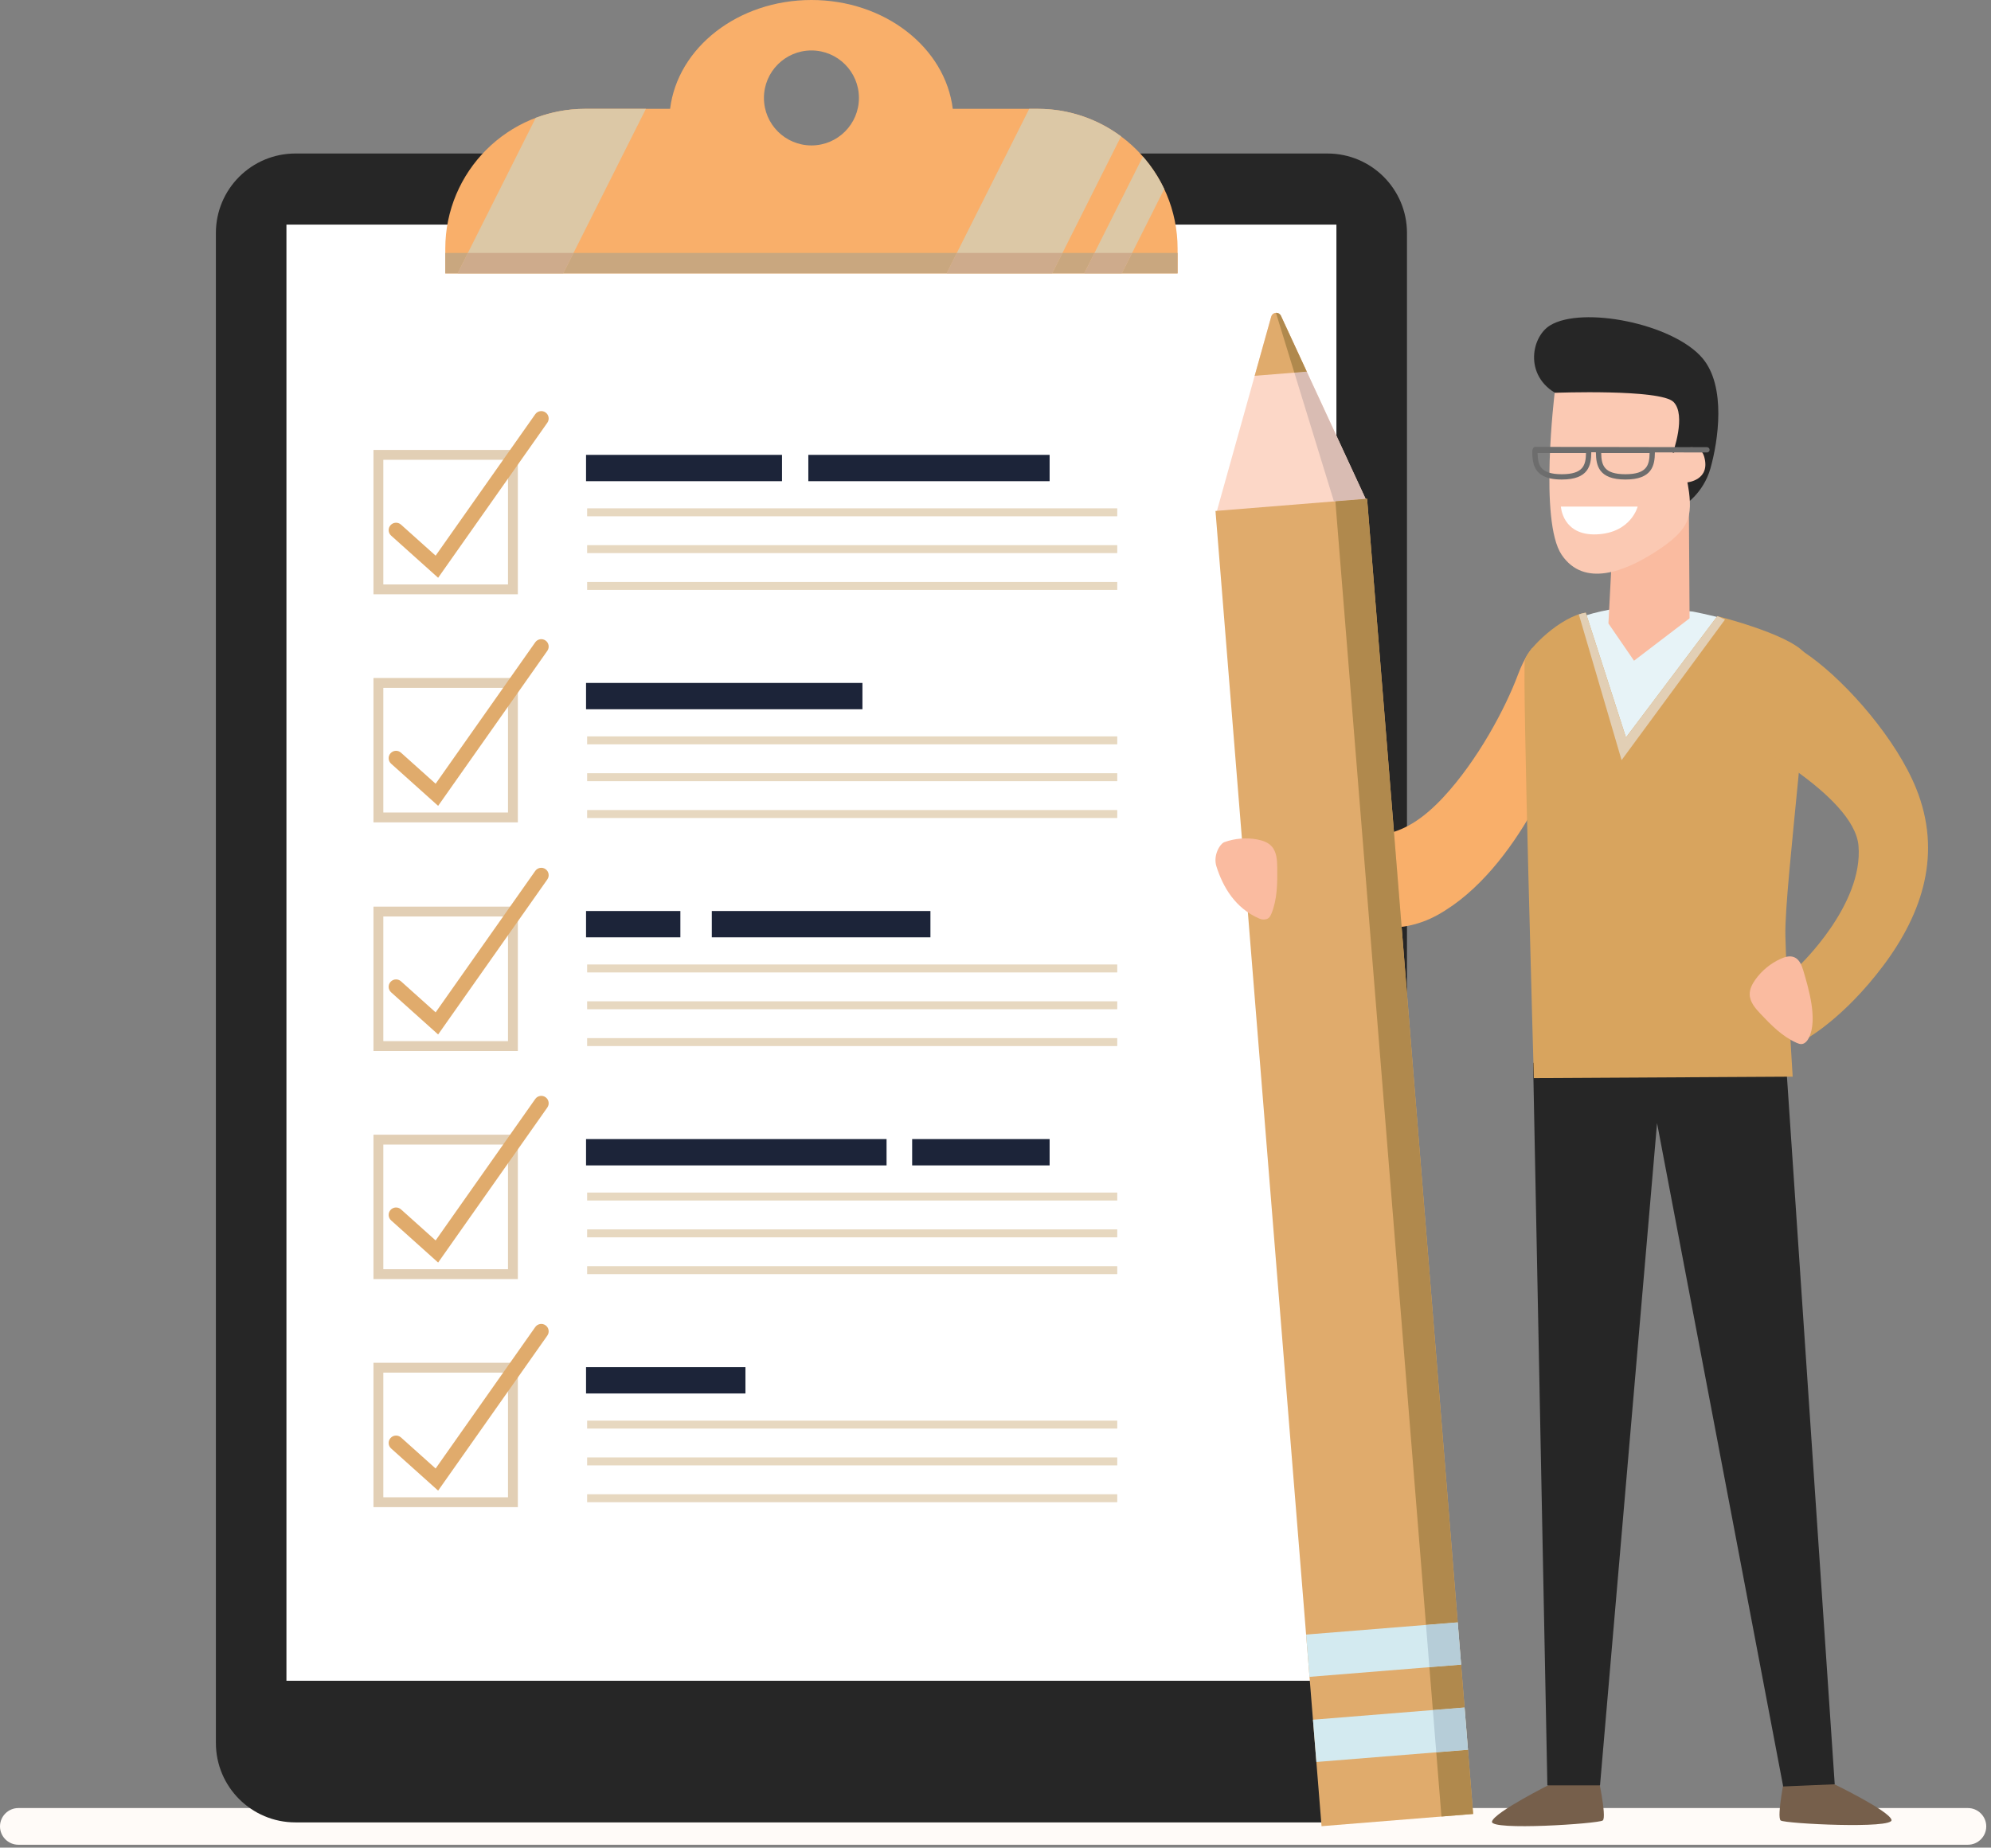 <?xml version="1.0" encoding="UTF-8" standalone="no"?><!DOCTYPE svg PUBLIC "-//W3C//DTD SVG 1.1//EN" "http://www.w3.org/Graphics/SVG/1.1/DTD/svg11.dtd"><svg width="100%" height="100%" viewBox="0 0 404 375" version="1.1" xmlns="http://www.w3.org/2000/svg" xmlns:xlink="http://www.w3.org/1999/xlink" xml:space="preserve" xmlns:serif="http://www.serif.com/" style="fill-rule:evenodd;clip-rule:evenodd;stroke-linejoin:round;stroke-miterlimit:2;"><rect x="0" y="0" width="404" height="375" fill="#808080" stroke="none"/><path d="M399.311,374.413l-395.586,-0c-2.049,-0 -3.725,-1.675 -3.725,-3.724c-0,-2.048 1.676,-3.724 3.725,-3.724l395.586,-0c2.049,-0 3.725,1.676 3.725,3.724c0,2.049 -1.676,3.724 -3.725,3.724Z" style="fill:#fffbf8;fill-rule:nonzero;"/><path d="M269.36,369.876l-209.419,-0c-8.911,-0 -16.135,-7.223 -16.135,-16.135l0,-306.45c0,-8.911 7.224,-16.135 16.135,-16.135l209.419,0c8.911,0 16.135,7.224 16.135,16.135l-0,306.45c-0,8.912 -7.224,16.135 -16.135,16.135Z" style="fill:#262626;fill-rule:nonzero;"/><rect x="58.123" y="45.585" width="213.054" height="295.545" style="fill:#fff;fill-rule:nonzero;"/><path d="M164.65,29.518c-5.323,0 -9.638,-4.316 -9.638,-9.639c0,-5.323 4.315,-9.638 9.638,-9.638c5.324,-0 9.639,4.315 9.639,9.638c-0,5.323 -4.315,9.639 -9.639,9.639Zm45.906,-7.43l-17.227,-0c-1.523,-12.414 -13.78,-22.088 -28.679,-22.088c-14.898,0 -27.155,9.674 -28.678,22.088l-17.227,-0c-15.681,-0 -28.392,12.712 -28.392,28.392l0,5.008l148.595,0l-0,-5.008c-0,-15.68 -12.711,-28.392 -28.392,-28.392Z" style="fill:#f9af6a;fill-rule:nonzero;"/><path d="M114.29,55.488l16.775,-33.4l-12.32,-0c-3.534,-0 -6.914,0.651 -10.035,1.831l-15.856,31.569l21.436,0Z" style="fill:#dcc8a6;fill-rule:nonzero;"/><path d="M213.507,55.488l13.967,-27.809c-4.725,-3.511 -10.578,-5.591 -16.918,-5.591l-1.709,-0l-16.776,33.4l21.436,0Z" style="fill:#dcc8a6;fill-rule:nonzero;"/><path d="M236.238,38.368c-1.136,-2.402 -2.599,-4.616 -4.33,-6.591l-11.91,23.711l7.64,0l8.6,-17.12Z" style="fill:#dcc8a6;fill-rule:nonzero;"/><path d="M238.948,55.488l-11.31,0l2.085,-4.15l9.225,-0l-0,4.15Zm-18.95,0l-6.491,0l2.084,-4.15l6.492,-0l-2.085,4.15Zm-27.927,0l-77.781,0l2.084,-4.15l77.782,-0l-2.085,4.15Zm-99.217,0l-2.501,0l0,-4.15l4.585,-0l-2.084,4.15Z" style="fill:#c9a77f;fill-rule:nonzero;"/><path d="M114.29,55.488l-21.436,0l2.084,-4.15l21.436,-0l-2.084,4.15Z" style="fill:#ceab8c;fill-rule:nonzero;"/><path d="M213.507,55.488l-21.436,0l2.085,-4.15l21.435,-0l-2.084,4.15Z" style="fill:#ceab8c;fill-rule:nonzero;"/><path d="M227.638,55.488l-7.64,0l2.085,-4.15l7.64,-0l-2.085,4.15Z" style="fill:#ceab8c;fill-rule:nonzero;"/><rect x="119.139" y="149.463" width="107.566" height="1.613" style="fill:#e7d8c0;fill-rule:nonzero;"/><rect x="119.139" y="156.935" width="107.566" height="1.614" style="fill:#e7d8c0;fill-rule:nonzero;"/><rect x="119.139" y="164.407" width="107.566" height="1.614" style="fill:#e7d8c0;fill-rule:nonzero;"/><rect x="118.916" y="138.61" width="56.083" height="5.341" style="fill:#1c2439;fill-rule:nonzero;"/><path d="M104.08,165.909l-0,-1l-26.299,-0l0,-25.299l25.299,-0l-0,26.299l1,-0l-0,-1l-0,1l1,-0l-0,-28.299l-29.299,-0l0,29.299l29.299,-0l-0,-1l-1,-0Z" style="fill:#e2cfb5;fill-rule:nonzero;"/><path d="M79.363,155l9.54,8.556l22.157,-31.466c0.477,-0.677 0.314,-1.613 -0.363,-2.09c-0.677,-0.477 -1.613,-0.315 -2.09,0.363l-20.213,28.706l-7.028,-6.303c-0.617,-0.553 -1.565,-0.501 -2.118,0.116c-0.553,0.616 -0.502,1.565 0.115,2.118Z" style="fill:#e0ab6c;fill-rule:nonzero;"/><rect x="119.139" y="242.043" width="107.566" height="1.614" style="fill:#e7d8c0;fill-rule:nonzero;"/><rect x="119.139" y="249.516" width="107.566" height="1.613" style="fill:#e7d8c0;fill-rule:nonzero;"/><rect x="119.139" y="256.988" width="107.566" height="1.614" style="fill:#e7d8c0;fill-rule:nonzero;"/><rect x="118.916" y="231.191" width="60.979" height="5.341" style="fill:#1c2439;fill-rule:nonzero;"/><rect x="185.088" y="231.191" width="27.893" height="5.341" style="fill:#1c2439;fill-rule:nonzero;"/><path d="M104.08,258.602l-0,-1l-26.299,-0l0,-25.3l25.299,-0l-0,26.3l1,-0l-0,-1l-0,1l1,-0l-0,-28.3l-29.299,-0l0,29.3l29.299,-0l-0,-1l-1,-0Z" style="fill:#e2cfb5;fill-rule:nonzero;"/><path d="M79.363,247.691l9.54,8.558l22.157,-31.467c0.477,-0.678 0.314,-1.613 -0.363,-2.09c-0.677,-0.477 -1.613,-0.315 -2.09,0.363l-20.213,28.707l-7.028,-6.304c-0.617,-0.553 -1.565,-0.502 -2.118,0.115c-0.553,0.617 -0.502,1.565 0.115,2.118Z" style="fill:#e0ab6c;fill-rule:nonzero;"/><rect x="119.139" y="288.333" width="107.566" height="1.614" style="fill:#e7d8c0;fill-rule:nonzero;"/><rect x="119.139" y="295.806" width="107.566" height="1.613" style="fill:#e7d8c0;fill-rule:nonzero;"/><rect x="119.139" y="303.279" width="107.566" height="1.613" style="fill:#e7d8c0;fill-rule:nonzero;"/><rect x="118.916" y="277.481" width="32.345" height="5.342" style="fill:#1c2439;fill-rule:nonzero;"/><path d="M104.08,304.892l-0,-1l-26.299,-0l0,-25.3l25.299,-0l-0,26.3l1,-0l-0,-1l-0,1l1,-0l-0,-28.3l-29.299,-0l0,29.3l29.299,-0l-0,-1l-1,-0Z" style="fill:#e2cfb5;fill-rule:nonzero;"/><path d="M79.363,293.982l9.54,8.557l22.157,-31.467c0.477,-0.678 0.314,-1.613 -0.363,-2.09c-0.677,-0.477 -1.613,-0.315 -2.09,0.363l-20.213,28.707l-7.028,-6.303c-0.617,-0.553 -1.565,-0.502 -2.118,0.115c-0.553,0.617 -0.502,1.565 0.115,2.118Z" style="fill:#e0ab6c;fill-rule:nonzero;"/><path d="M104.08,119.619l-0,-1l-26.299,-0l0,-25.299l25.299,0l-0,26.299l1,-0l-0,-1l-0,1l1,-0l-0,-28.299l-29.299,0l0,29.299l29.299,-0l-0,-1l-1,-0Z" style="fill:#e2cfb5;fill-rule:nonzero;"/><rect x="119.139" y="103.173" width="107.566" height="1.613" style="fill:#e7d8c0;fill-rule:nonzero;"/><rect x="119.139" y="110.645" width="107.566" height="1.614" style="fill:#e7d8c0;fill-rule:nonzero;"/><rect x="119.139" y="118.117" width="107.566" height="1.614" style="fill:#e7d8c0;fill-rule:nonzero;"/><rect x="118.916" y="92.32" width="39.763" height="5.341" style="fill:#1c2439;fill-rule:nonzero;"/><rect x="164.02" y="92.32" width="48.961" height="5.341" style="fill:#1c2439;fill-rule:nonzero;"/><path d="M79.363,108.71l9.54,8.556l22.157,-31.466c0.477,-0.677 0.314,-1.613 -0.363,-2.09c-0.677,-0.477 -1.613,-0.315 -2.09,0.363l-20.213,28.706l-7.028,-6.303c-0.617,-0.553 -1.565,-0.501 -2.118,0.115c-0.553,0.617 -0.502,1.566 0.115,2.119Z" style="fill:#e0ab6c;fill-rule:nonzero;"/><rect x="119.139" y="195.753" width="107.566" height="1.613" style="fill:#e7d8c0;fill-rule:nonzero;"/><rect x="119.139" y="203.225" width="107.566" height="1.614" style="fill:#e7d8c0;fill-rule:nonzero;"/><rect x="119.139" y="210.698" width="107.566" height="1.613" style="fill:#e7d8c0;fill-rule:nonzero;"/><rect x="118.916" y="184.901" width="19.14" height="5.341" style="fill:#1c2439;fill-rule:nonzero;"/><rect x="144.435" y="184.901" width="44.362" height="5.341" style="fill:#1c2439;fill-rule:nonzero;"/><path d="M104.08,212.311l-0,-1l-26.299,-0l0,-25.299l25.299,-0l-0,26.299l1,-0l-0,-1l-0,1l1,-0l-0,-28.299l-29.299,-0l0,29.299l29.299,-0l-0,-1l-1,-0Z" style="fill:#e2cfb5;fill-rule:nonzero;"/><path d="M79.363,201.401l9.54,8.557l22.157,-31.466c0.477,-0.678 0.314,-1.613 -0.363,-2.09c-0.677,-0.477 -1.613,-0.315 -2.09,0.363l-20.213,28.707l-7.028,-6.304c-0.617,-0.553 -1.565,-0.502 -2.118,0.115c-0.553,0.617 -0.502,1.565 0.115,2.118Z" style="fill:#e0ab6c;fill-rule:nonzero;"/><path d="M314.76,362.03c0,-0 -11.572,5.786 -12.017,7.677c-0.446,1.892 21.587,0.446 22.477,-0.222c0.89,-0.668 -1.113,-9.681 -1.113,-9.681l-9.347,2.226Z" style="fill:#765f4b;fill-rule:nonzero;"/><path d="M371.674,361.872c0,-0 11.661,5.606 12.136,7.491c0.475,1.884 -21.578,0.781 -22.479,0.127c-0.9,-0.654 0.962,-9.697 0.962,-9.697l9.381,2.079Z" style="fill:#765f4b;fill-rule:nonzero;"/><path d="M310.977,131.468c0,-0 -1.503,1.53 -3.005,5.564c-2.465,6.619 -8.114,17.287 -15.133,24.814c-7.754,8.316 -14.243,9.125 -23.591,6.231c-9.346,-2.893 -13.575,-3.56 -13.575,-3.56l2.671,13.576c-0,-0 17.433,16.394 33.308,7.64c16.873,-9.304 25.668,-34.718 25.668,-34.718l-6.343,-19.547Z" style="fill:#f9af6a;fill-rule:nonzero;"/><path d="M311.088,215.703l2.893,146.661l10.683,-0l11.572,-134.42l25.594,134.641l10.459,-0.444l-10.015,-148.366l-51.186,1.928Z" style="fill:#262626;fill-rule:nonzero;"/><path d="M343.469,124.124c-0,-0 14.206,2.634 19.102,6.639c4.896,4.006 -0.074,30.861 -0.074,30.861l-48.071,-0c-0,-0 -0.928,-25.444 -0.074,-28.858c0.742,-2.967 2.114,-5.563 4.896,-6.899c2.782,-1.335 8.309,-2.522 11.424,-2.633c3.116,-0.111 12.797,0.89 12.797,0.89Z" style="fill:#e7f3f7;fill-rule:nonzero;"/><path d="M342.69,101.906l0.148,23.59l-11.275,8.606l-5.193,-7.567l0.742,-14.243l15.578,-10.386Z" style="fill:#fabba0;fill-rule:nonzero;"/><path d="M341.8,102.5c0,0 3.837,-2.38 5.267,-7.419c1.557,-5.489 3.268,-16.655 -1.632,-22.403c-6.009,-7.047 -24.402,-10.609 -30.897,-6.639c-4.006,2.448 -5.416,10.905 2.262,14.354c7.678,3.45 20.993,2.782 20.993,3.45c-0,0.668 1.039,18.137 4.007,18.657Z" style="fill:#262626;fill-rule:nonzero;"/><path d="M315.464,79.725c0,0 -3.189,26.039 1.41,32.864c4.6,6.824 13.056,3.19 18.695,-0.371c5.637,-3.561 6.929,-5.815 7.269,-8.531c0.297,-2.374 -0.445,-5.787 -0.445,-5.787c0,-0 4.748,-0.445 3.413,-5.192c-1.074,-3.818 -6.38,-0.742 -6.38,-0.742c-0,0 2.819,-7.715 0.149,-10.386c-2.671,-2.671 -24.111,-1.855 -24.111,-1.855Z" style="fill:#fbc9b3;fill-rule:nonzero;"/><path d="M316.909,96.25c-4.364,0 -4.876,-1.842 -4.911,-4.303l9.82,-0c-0.034,2.461 -0.547,4.303 -4.909,4.303Zm12.907,0c-4.362,0 -4.875,-1.842 -4.909,-4.303l9.819,-0c-0.035,2.461 -0.548,4.303 -4.91,4.303Zm16.547,-5.49l-34.851,-0.063c-0.343,-0 -0.511,0.382 -0.559,0.669c-0.039,0.225 -0.033,0.455 -0.028,0.682c0.005,0.239 0.015,0.479 0.033,0.718c0.019,0.237 0.046,0.474 0.084,0.708c0.038,0.23 0.087,0.459 0.151,0.684c0.063,0.222 0.14,0.439 0.236,0.649c0.096,0.21 0.208,0.412 0.34,0.601c0.135,0.195 0.29,0.376 0.461,0.541c0.184,0.176 0.386,0.333 0.601,0.469c0.24,0.152 0.495,0.278 0.757,0.384c0.303,0.121 0.617,0.214 0.934,0.287c0.371,0.085 0.748,0.142 1.127,0.179c0.419,0.041 0.839,0.057 1.26,0.057c5.414,-0 5.964,-2.824 5.985,-5.532l0.937,0.002c0.02,2.707 0.572,5.53 5.985,5.53c5.399,-0 5.962,-2.808 5.985,-5.508l10.561,0.019c0.296,-0 0.537,-0.24 0.538,-0.537c0.001,-0.297 -0.24,-0.538 -0.537,-0.539Z" style="fill:#6d6d6d;fill-rule:nonzero;"/><path d="M321.77,124.346l8.16,25.334l18.546,-24.628c0,0 13.946,3.486 17.508,7.27c2.222,2.362 -3.932,47.328 -3.71,57.565c0.16,7.364 1.484,28.635 1.484,28.635l-52.521,0.297c-0,0 -2.374,-82.677 -1.819,-84.903c0.557,-2.225 7.234,-8.79 12.352,-9.57Z" style="fill:#d8a45e;fill-rule:nonzero;"/><path d="M359.381,128.686c0,0 3.116,1.039 8.012,4.6c7.638,5.555 17.451,16.858 21.438,26.78c5.24,13.037 1.391,25.148 -6.675,35.904c-8.068,10.757 -15.579,14.837 -15.579,14.837l-1.491,-14.81c-0,-0 13.064,-12.341 12.025,-24.359c-0.895,-10.352 -24.184,-22.254 -24.184,-22.254l6.454,-20.698Z" style="fill:#d8a45e;fill-rule:nonzero;"/><path d="M350.024,125.751c-0.951,-0.437 -1.548,-0.699 -1.548,-0.699l-18.546,24.628l-8.16,-25.334c-0.456,0.07 -0.928,0.2 -1.404,0.354l8.674,29.58l20.984,-28.529Z" style="fill:#e2cfb5;fill-rule:nonzero;"/><path d="M365.916,196.991c-0.323,-1.085 -0.799,-2.278 -1.845,-2.712c-0.872,-0.363 -1.873,-0.072 -2.734,0.315c-2.046,0.921 -3.84,2.392 -5.145,4.217c-0.644,0.9 -1.185,1.944 -1.153,3.051c0.043,1.536 1.15,2.805 2.204,3.922c2.159,2.289 4.431,4.598 7.31,5.872c0.324,0.142 0.669,0.275 1.023,0.248c0.681,-0.054 1.176,-0.67 1.479,-1.284c1.817,-3.679 -0.057,-9.993 -1.139,-13.629Z" style="fill:#fabba0;fill-rule:nonzero;"/><path d="M316.726,102.817l15.578,-0c0,-0 -1.335,5.341 -8.308,5.638c-6.973,0.297 -7.27,-5.638 -7.27,-5.638Z" style="fill:#fff;fill-rule:nonzero;"/><path d="M277.463,102.02l-15.381,1.24l-15.379,1.24l11.239,-40.214c0.285,-0.985 1.545,-1.087 1.985,-0.16l17.536,37.894Z" style="fill:#fcd7c7;fill-rule:nonzero;"/><path d="M298.92,368.164l-30.76,2.481l-21.522,-266.94l30.761,-2.48l21.521,266.939Z" style="fill:#e0ab6c;fill-rule:nonzero;"/><path d="M297.87,355.135l-30.76,2.48l-0.693,-8.58l30.761,-2.48l0.692,8.58Z" style="fill:#d3eaf0;fill-rule:nonzero;"/><path d="M296.477,337.856l-30.761,2.48l-0.691,-8.58l30.76,-2.48l0.692,8.58Z" style="fill:#d3eaf0;fill-rule:nonzero;"/><path d="M265.156,75.425l-5.229,-11.299c-0.44,-0.927 -1.7,-0.825 -1.985,0.16l-3.352,11.991l10.566,-0.852Z" style="fill:#e0ab6c;fill-rule:nonzero;"/><path d="M292.487,368.683l-1.051,-13.029l6.434,-0.519l-0.539,-6.678l1.589,19.707l-6.433,0.519Zm-1.742,-21.609l-0.702,-8.7l6.434,-0.518l0.701,8.699l-6.433,0.519Z" style="fill:#b0894d;fill-rule:nonzero;"/><path d="M277.107,101.249l-0.001,-0l0.293,-0.024l-0.292,0.024Z" style="fill:#293863;fill-rule:nonzero;"/><path d="M270.673,101.768l-8.035,-26.14l2.518,-0.203l-5.229,-11.299l17.179,37.123l0.001,-0l-6.141,0.495l-0.031,0.002l-0.262,0.022Z" style="fill:#d9bcb3;fill-rule:nonzero;"/><path d="M296.217,334.638l-0.432,-5.362l-6.433,0.518l-18.386,-228.05l6.141,-0.495l0.292,-0.024l18.818,233.413Zm-25.544,-232.87l0.262,-0.022l-0.262,0.022Z" style="fill:#b0894d;fill-rule:nonzero;"/><path d="M291.436,355.654l-0.691,-8.58l6.433,-0.519l0.153,1.902l0.539,6.678l-6.434,0.519Z" style="fill:#b6cdd8;fill-rule:nonzero;"/><path d="M290.043,338.374l-0.691,-8.58l6.433,-0.518l0.432,5.362l0.26,3.218l-6.434,0.518Z" style="fill:#b6cdd8;fill-rule:nonzero;"/><path d="M262.638,75.628l-3.73,-12.137c0.017,-0.001 0.035,-0.001 0.053,-0.001c0.378,-0 0.761,0.204 0.966,0.636l5.229,11.299l-2.518,0.203Z" style="fill:#b0894d;fill-rule:nonzero;"/><path d="M246.822,175.826c-0.707,-2.25 0.736,-4.587 1.625,-4.907c2.11,-0.761 4.423,-0.951 6.63,-0.547c1.087,0.2 2.203,0.574 2.949,1.391c1.036,1.133 1.124,2.816 1.143,4.351c0.04,3.147 0.012,6.386 -1.172,9.303c-0.132,0.328 -0.29,0.663 -0.562,0.889c-0.527,0.436 -1.328,0.379 -1.955,0.107c-4.809,-2.086 -7.322,-6.336 -8.658,-10.587Z" style="fill:#fabba0;fill-rule:nonzero;"/></svg>